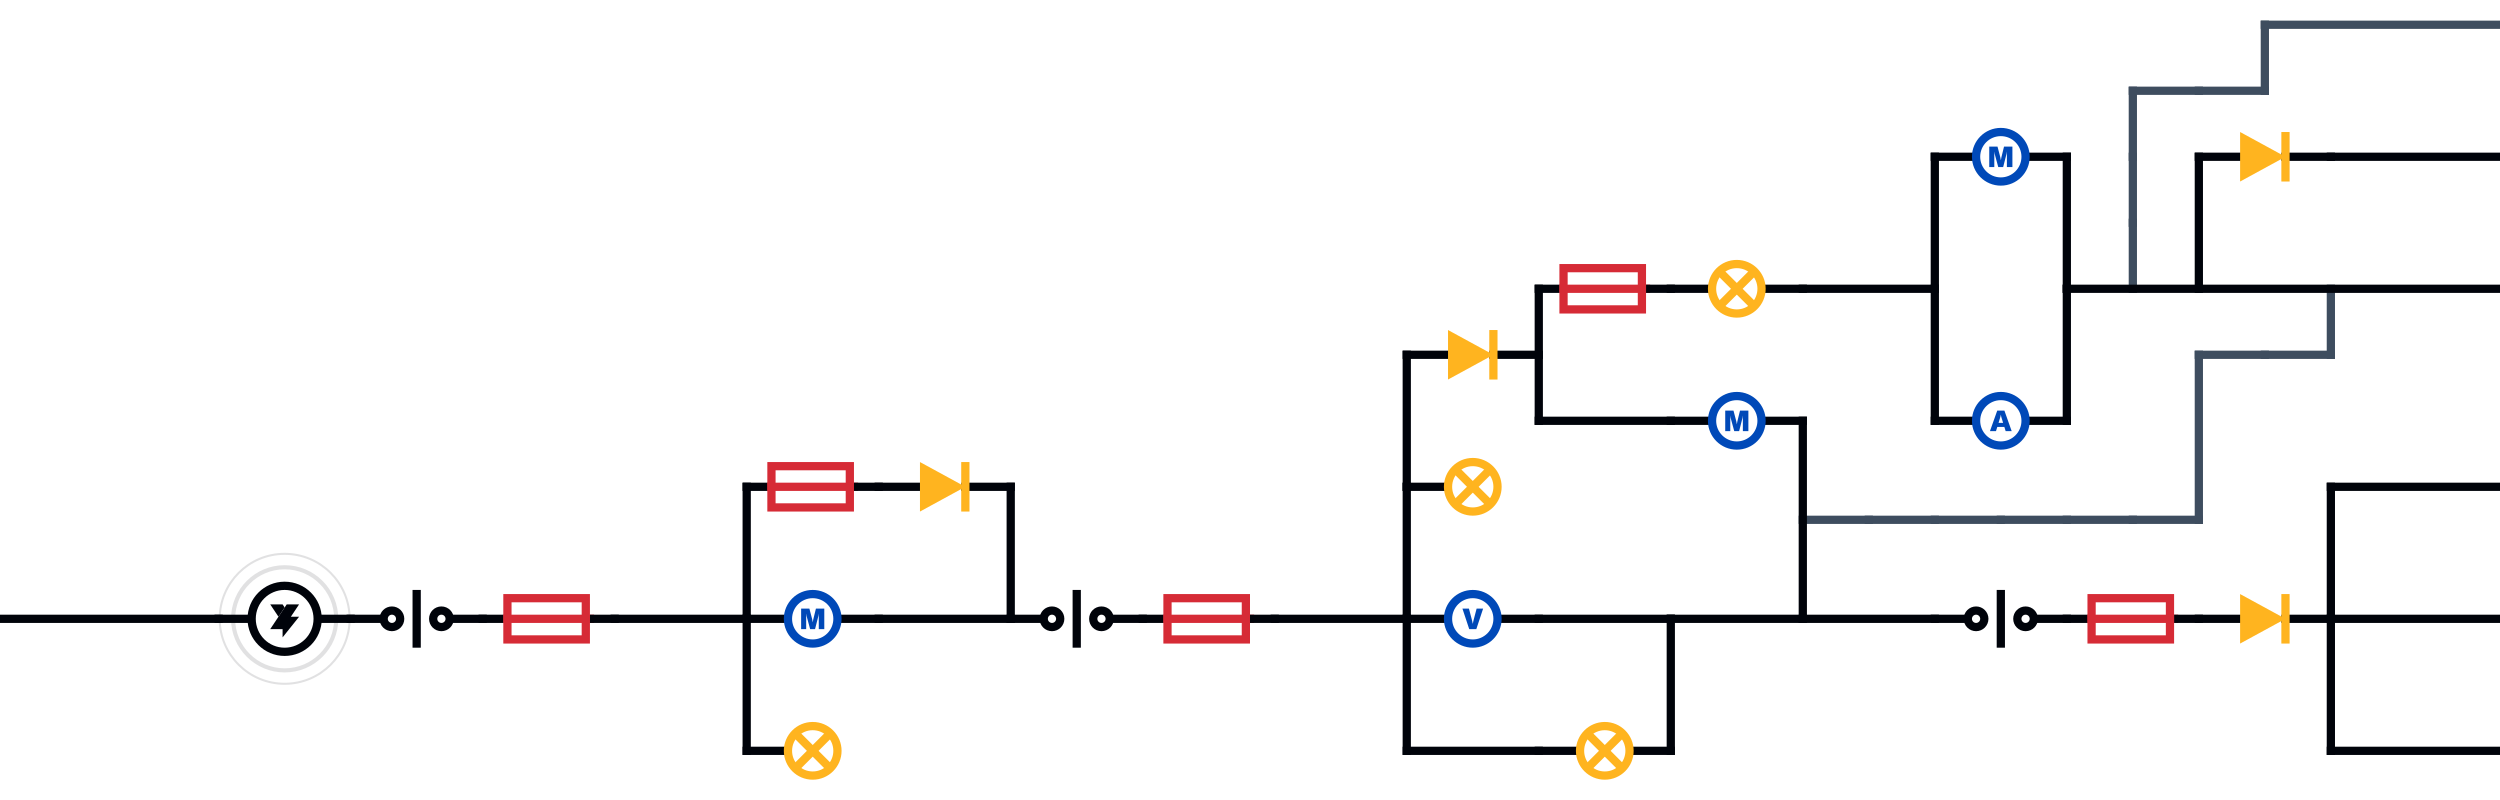 <svg width="1212" height="388" viewBox="0 0 1212 388" fill="none" xmlns="http://www.w3.org/2000/svg">
<path d="M874 252H906" stroke="#3E4D5F" stroke-width="4" stroke-linecap="square"/>
<path d="M906 252H938" stroke="#3E4D5F" stroke-width="4" stroke-linecap="square"/>
<path d="M938 252H970" stroke="#3E4D5F" stroke-width="4" stroke-linecap="square"/>
<path d="M970 252H1002" stroke="#3E4D5F" stroke-width="4" stroke-linecap="square"/>
<path d="M1002 252H1034" stroke="#3E4D5F" stroke-width="4" stroke-linecap="square"/>
<path d="M1034 252H1066" stroke="#3E4D5F" stroke-width="4" stroke-linecap="square"/>
<path d="M1034 108L1034 76" stroke="#3E4D5F" stroke-width="4" stroke-linecap="square"/>
<path d="M1034 76L1034 44" stroke="#3E4D5F" stroke-width="4" stroke-linecap="square"/>
<path d="M1034 140L1034 108" stroke="#3E4D5F" stroke-width="4" stroke-linecap="square"/>
<path d="M1066 252L1066 172" stroke="#3E4D5F" stroke-width="4" stroke-linecap="square"/>
<path d="M1098 44L1098 12" stroke="#3E4D5F" stroke-width="4" stroke-linecap="square"/>
<path d="M1130 172L1130 140" stroke="#3E4D5F" stroke-width="4" stroke-linecap="square"/>
<path d="M1098 172H1130" stroke="#3E4D5F" stroke-width="4" stroke-linecap="square"/>
<path d="M1066 172H1098" stroke="#3E4D5F" stroke-width="4" stroke-linecap="square"/>
<path d="M1066 44L1098 44" stroke="#3E4D5F" stroke-width="4" stroke-linecap="square"/>
<path d="M1034 44L1066 44" stroke="#3E4D5F" stroke-width="4" stroke-linecap="square"/>
<path d="M1098 12L1210 12" stroke="#3E4D5F" stroke-width="4" stroke-linecap="square"/>
<path d="M746 362H744V366H746V362ZM746 366H766V362H746V366Z" fill="#00030A"/>
<path d="M810 366L812 366L812 362L810 362L810 366ZM790 366L810 366L810 362L790 362L790 366Z" fill="#00030A"/>
<path fill-rule="evenodd" clip-rule="evenodd" d="M778 352C784.627 352 790 357.373 790 364C790 370.627 784.627 376 778 376C771.373 376 766 370.627 766 364C766 357.373 771.373 352 778 352Z" stroke="#FFB41F" stroke-width="4" stroke-linecap="square"/>
<path d="M770 356L786 372" stroke="#FFB41F" stroke-width="4"/>
<path d="M770 372L786 356" stroke="#FFB41F" stroke-width="4"/>
<path d="M682 364L682 300" stroke="#00030A" stroke-width="4" stroke-linecap="square"/>
<path d="M810 364L810 300" stroke="#00030A" stroke-width="4" stroke-linecap="square"/>
<path d="M362 362H360V366H362V362ZM362 366H382V362H362V366Z" fill="#00030A"/>
<path fill-rule="evenodd" clip-rule="evenodd" d="M394 352C400.627 352 406 357.373 406 364C406 370.627 400.627 376 394 376C387.373 376 382 370.627 382 364C382 357.373 387.373 352 394 352Z" stroke="#FFB41F" stroke-width="4" stroke-linecap="square"/>
<path d="M386 356L402 372" stroke="#FFB41F" stroke-width="4"/>
<path d="M386 372L402 356" stroke="#FFB41F" stroke-width="4"/>
<path d="M362 364L362 300" stroke="#00030A" stroke-width="4" stroke-linecap="square"/>
<path d="M1002 298H1000V302H1002V298ZM1002 302H1014V298H1002V302Z" fill="#00030A"/>
<path d="M1014 300H1054" stroke="#D62B36" stroke-width="4" stroke-linecap="square"/>
<path d="M1066 302L1068 302L1068 298L1066 298L1066 302ZM1054 302L1066 302L1066 298L1054 298L1054 302Z" fill="#00030A"/>
<rect x="1014" y="290" width="38" height="20" stroke="#D62B36" stroke-width="4"/>
<path d="M874 300H938" stroke="#00030A" stroke-width="4" stroke-linecap="square"/>
<path d="M1130 300L1130 236" stroke="#00030A" stroke-width="4" stroke-linecap="square"/>
<path d="M1066 140L1066 76" stroke="#00030A" stroke-width="4" stroke-linecap="square"/>
<path d="M938 204L938 140" stroke="#00030A" stroke-width="4" stroke-linecap="square"/>
<path d="M1002 204L1002 140" stroke="#00030A" stroke-width="4" stroke-linecap="square"/>
<path d="M938 140L938 76" stroke="#00030A" stroke-width="4" stroke-linecap="square"/>
<path d="M1002 140L1002 76" stroke="#00030A" stroke-width="4" stroke-linecap="square"/>
<path d="M1130 364L1130 300" stroke="#00030A" stroke-width="4" stroke-linecap="square"/>
<path d="M1066 298H1064V302H1066V298ZM1066 302H1090V298H1066V302Z" fill="#00030A"/>
<path d="M1130 302L1132 302L1132 298L1130 298L1130 302ZM1106 302L1130 302L1130 298L1106 298L1106 302Z" fill="#00030A"/>
<path d="M1086 288L1108 300L1086 312V288Z" fill="#FFB41F"/>
<path d="M1108 288L1108 312" stroke="#FFB41F" stroke-width="4"/>
<path d="M1130 364H1210" stroke="#00030A" stroke-width="4" stroke-linecap="square"/>
<path d="M1130 236H1210" stroke="#00030A" stroke-width="4" stroke-linecap="square"/>
<path d="M1130 300H1210" stroke="#00030A" stroke-width="4" stroke-linecap="square"/>
<path d="M938 298H936V302H938V298ZM938 302H954V298H938V302Z" fill="#00030A"/>
<path d="M1002 302L1004 302L1004 298L1002 298L1002 302ZM986 302L1002 302L1002 298L986 298L986 302Z" fill="#00030A"/>
<circle cx="958" cy="300" r="4" stroke="#00030A" stroke-width="4" stroke-linecap="square"/>
<circle cx="982" cy="300" r="4" stroke="#00030A" stroke-width="4" stroke-linecap="square"/>
<path d="M970 312L970 288" stroke="#00030A" stroke-width="4" stroke-linecap="square"/>
<path d="M874 300L874 204" stroke="#00030A" stroke-width="4" stroke-linecap="square"/>
<path d="M810 300H874" stroke="#00030A" stroke-width="4" stroke-linecap="square"/>
<path d="M746 300H810" stroke="#00030A" stroke-width="4" stroke-linecap="square"/>
<path d="M746 204H810" stroke="#00030A" stroke-width="4" stroke-linecap="square"/>
<path d="M682 364H746" stroke="#00030A" stroke-width="4" stroke-linecap="square"/>
<path d="M682 298H680V302H682V298ZM682 302H702V298H682V302Z" fill="#00030A"/>
<path d="M746 302L748 302L748 298L746 298L746 302ZM726 302L746 302L746 298L726 298L726 302Z" fill="#00030A"/>
<path d="M712.279 305H715.723L719.013 295.06H715.863L714.309 300.968C714.155 301.57 714.071 301.948 714.029 302.354H713.973C713.931 301.948 713.847 301.57 713.693 300.968L712.139 295.06H708.989L712.279 305Z" fill="#0049B8"/>
<path fill-rule="evenodd" clip-rule="evenodd" d="M714 288C720.627 288 726 293.373 726 300C726 306.627 720.627 312 714 312C707.373 312 702 306.627 702 300C702 293.373 707.373 288 714 288Z" stroke="#0049B8" stroke-width="4" stroke-linecap="square"/>
<path d="M682 236L682 172" stroke="#00030A" stroke-width="4" stroke-linecap="square"/>
<path d="M682 300L682 236" stroke="#00030A" stroke-width="4" stroke-linecap="square"/>
<path d="M618 300H682" stroke="#00030A" stroke-width="4" stroke-linecap="square"/>
<path d="M554 298H552V302H554V298ZM554 302H566V298H554V302Z" fill="#00030A"/>
<path d="M566 300H606" stroke="#D62B36" stroke-width="4" stroke-linecap="square"/>
<path d="M618 302L620 302L620 298L618 298L618 302ZM606 302L618 302L618 298L606 298L606 302Z" fill="#00030A"/>
<rect x="566" y="290" width="38" height="20" stroke="#D62B36" stroke-width="4"/>
<path d="M490 298H488V302H490V298ZM490 302H506V298H490V302Z" fill="#00030A"/>
<path d="M554 302L556 302L556 298L554 298L554 302ZM538 302L554 302L554 298L538 298L538 302Z" fill="#00030A"/>
<circle cx="510" cy="300" r="4" stroke="#00030A" stroke-width="4" stroke-linecap="square"/>
<circle cx="534" cy="300" r="4" stroke="#00030A" stroke-width="4" stroke-linecap="square"/>
<path d="M522 312L522 288" stroke="#00030A" stroke-width="4" stroke-linecap="square"/>
<path d="M490 300L490 236" stroke="#00030A" stroke-width="4" stroke-linecap="square"/>
<path d="M426 300H490" stroke="#00030A" stroke-width="4" stroke-linecap="square"/>
<path d="M362 298H360V302H362V298ZM362 302H382V298H362V302Z" fill="#00030A"/>
<path d="M426 302L428 302L428 298L426 298L426 302ZM406 302L426 302L426 298L406 298L406 302Z" fill="#00030A"/>
<path d="M388.387 305H390.837V298.728C390.837 298.336 390.809 297.944 390.781 297.594H390.809C390.837 297.888 390.907 298.21 390.977 298.448L392.755 305H395.135L396.801 298.448C396.857 298.224 396.927 297.888 396.955 297.566H396.983C396.955 297.972 396.941 298.364 396.941 298.728V305H399.615V295.06H395.555L394.281 300.254C394.155 300.744 394.057 301.29 394.029 301.64H394.001C393.973 301.29 393.889 300.758 393.763 300.282L392.391 295.06H388.387V305Z" fill="#0049B8"/>
<path fill-rule="evenodd" clip-rule="evenodd" d="M394 288C400.627 288 406 293.373 406 300C406 306.627 400.627 312 394 312C387.373 312 382 306.627 382 300C382 293.373 387.373 288 394 288Z" stroke="#0049B8" stroke-width="4" stroke-linecap="square"/>
<path d="M362 300L362 236" stroke="#00030A" stroke-width="4" stroke-linecap="square"/>
<path d="M298 300H362" stroke="#00030A" stroke-width="4" stroke-linecap="square"/>
<path d="M234 298H232V302H234V298ZM234 302H246V298H234V302Z" fill="#00030A"/>
<path d="M246 300H286" stroke="#D62B36" stroke-width="4" stroke-linecap="square"/>
<path d="M298 302L300 302L300 298L298 298L298 302ZM286 302L298 302L298 298L286 298L286 302Z" fill="#00030A"/>
<rect x="246" y="290" width="38" height="20" stroke="#D62B36" stroke-width="4"/>
<path d="M170 298H168V302H170V298ZM170 302H186V298H170V302Z" fill="#00030A"/>
<path d="M234 302L236 302L236 298L234 298L234 302ZM218 302L234 302L234 298L218 298L218 302Z" fill="#00030A"/>
<circle cx="190" cy="300" r="4" stroke="#00030A" stroke-width="4" stroke-linecap="square"/>
<circle cx="214" cy="300" r="4" stroke="#00030A" stroke-width="4" stroke-linecap="square"/>
<path d="M202 312L202 288" stroke="#00030A" stroke-width="4" stroke-linecap="square"/>
<path opacity="0.12" d="M169.5 300C169.5 317.397 155.397 331.5 138 331.5C120.603 331.5 106.5 317.397 106.5 300C106.5 282.603 120.603 268.5 138 268.5C155.397 268.5 169.5 282.603 169.5 300Z" stroke="#00030A"/>
<path opacity="0.12" d="M163 300C163 313.807 151.807 325 138 325C124.193 325 113 313.807 113 300C113 286.193 124.193 275 138 275C151.807 275 163 286.193 163 300Z" stroke="#00030A" stroke-width="2"/>
<path d="M106 298H104V302H106V298ZM106 302H122V298H106V302Z" fill="#00030A"/>
<path d="M170 302L172 302L172 298L170 298L170 302ZM154 302L170 302L170 298L154 298L154 302Z" fill="#00030A"/>
<path fill-rule="evenodd" clip-rule="evenodd" d="M138 284C146.837 284 154 291.163 154 300C154 308.837 146.837 316 138 316C129.163 316 122 308.837 122 300C122 291.163 129.163 284 138 284Z" stroke="#00030A" stroke-width="4" stroke-linecap="square"/>
<path fill-rule="evenodd" clip-rule="evenodd" d="M139 293H145L141 299H145L137 309V305H131L139 293Z" fill="#00030A"/>
<path fill-rule="evenodd" clip-rule="evenodd" d="M131 293H137L138 294.5L135 299L131 293Z" fill="#00030A"/>
<path d="M2 300H106" stroke="#00030A" stroke-width="4" stroke-linecap="square"/>
<path d="M810 202H808V206H810V202ZM810 206H830V202H810V206Z" fill="#00030A"/>
<path d="M874 206L876 206L876 202L874 202L874 206ZM854 206L874 206L874 202L854 202L854 206Z" fill="#00030A"/>
<path d="M836.387 209H838.837V202.728C838.837 202.336 838.809 201.944 838.781 201.594H838.809C838.837 201.888 838.907 202.21 838.977 202.448L840.755 209H843.135L844.801 202.448C844.857 202.224 844.927 201.888 844.955 201.566H844.983C844.955 201.972 844.941 202.364 844.941 202.728V209H847.615V199.06H843.555L842.281 204.254C842.155 204.744 842.057 205.29 842.029 205.64H842.001C841.973 205.29 841.889 204.758 841.763 204.282L840.391 199.06H836.387V209Z" fill="#0049B8"/>
<path fill-rule="evenodd" clip-rule="evenodd" d="M842 192C848.627 192 854 197.373 854 204C854 210.627 848.627 216 842 216C835.373 216 830 210.627 830 204C830 197.373 835.373 192 842 192Z" stroke="#0049B8" stroke-width="4" stroke-linecap="square"/>
<path d="M746 204L746 140" stroke="#00030A" stroke-width="4" stroke-linecap="square"/>
<path d="M682 234H680V238H682V234ZM682 238H702V234H682V238Z" fill="#00030A"/>
<path fill-rule="evenodd" clip-rule="evenodd" d="M714 224C720.627 224 726 229.373 726 236C726 242.627 720.627 248 714 248C707.373 248 702 242.627 702 236C702 229.373 707.373 224 714 224Z" stroke="#FFB41F" stroke-width="4" stroke-linecap="square"/>
<path d="M706 228L722 244" stroke="#FFB41F" stroke-width="4"/>
<path d="M706 244L722 228" stroke="#FFB41F" stroke-width="4"/>
<path d="M682 170H680V174H682V170ZM682 174H706V170H682V174Z" fill="#00030A"/>
<path d="M746 174L748 174L748 170L746 170L746 174ZM722 174L746 174L746 170L722 170L722 174Z" fill="#00030A"/>
<path d="M702 160L724 172L702 184V160Z" fill="#FFB41F"/>
<path d="M724 160L724 184" stroke="#FFB41F" stroke-width="4"/>
<path d="M1066 74H1064V78H1066V74ZM1066 78H1090V74H1066V78Z" fill="#00030A"/>
<path d="M1130 78L1132 78L1132 74L1130 74L1130 78ZM1106 78L1130 78L1130 74L1106 74L1106 78Z" fill="#00030A"/>
<path d="M1086 64L1108 76L1086 88V64Z" fill="#FFB41F"/>
<path d="M1108 64L1108 88" stroke="#FFB41F" stroke-width="4"/>
<path d="M426 234H424V238H426V234ZM426 238H450V234H426V238Z" fill="#00030A"/>
<path d="M490 238L492 238L492 234L490 234L490 238ZM466 238L490 238L490 234L466 234L466 238Z" fill="#00030A"/>
<path d="M446 224L468 236L446 248V224Z" fill="#FFB41F"/>
<path d="M468 224L468 248" stroke="#FFB41F" stroke-width="4"/>
<path d="M362 234H360V238H362V234ZM362 238H374V234H362V238Z" fill="#00030A"/>
<path d="M374 236H414" stroke="#D62B36" stroke-width="4" stroke-linecap="square"/>
<path d="M426 238L428 238L428 234L426 234L426 238ZM414 238L426 238L426 234L414 234L414 238Z" fill="#00030A"/>
<rect x="374" y="226" width="38" height="20" stroke="#D62B36" stroke-width="4"/>
<path d="M810 138H808V142H810V138ZM810 142H830V138H810V142Z" fill="#00030A"/>
<path d="M874 142L876 142L876 138L874 138L874 142ZM854 142L874 142L874 138L854 138L854 142Z" fill="#00030A"/>
<path fill-rule="evenodd" clip-rule="evenodd" d="M842 128C848.627 128 854 133.373 854 140C854 146.627 848.627 152 842 152C835.373 152 830 146.627 830 140C830 133.373 835.373 128 842 128Z" stroke="#FFB41F" stroke-width="4" stroke-linecap="square"/>
<path d="M834 132L850 148" stroke="#FFB41F" stroke-width="4"/>
<path d="M834 148L850 132" stroke="#FFB41F" stroke-width="4"/>
<path d="M746 138H744V142H746V138ZM746 142H758V138H746V142Z" fill="#00030A"/>
<path d="M758 140H798" stroke="#D62B36" stroke-width="4" stroke-linecap="square"/>
<path d="M810 142L812 142L812 138L810 138L810 142ZM798 142L810 142L810 138L798 138L798 142Z" fill="#00030A"/>
<rect x="758" y="130" width="38" height="20" stroke="#D62B36" stroke-width="4"/>
<path d="M874 140H938" stroke="#00030A" stroke-width="4" stroke-linecap="square"/>
<path d="M1130 76H1210" stroke="#00030A" stroke-width="4" stroke-linecap="square"/>
<path d="M1002 140H1210" stroke="#00030A" stroke-width="4" stroke-linecap="square"/>
<path d="M938 202H936V206H938V202ZM938 206H958V202H938V206Z" fill="#00030A"/>
<path d="M1002 206L1004 206L1004 202L1002 202L1002 206ZM982 206L1002 206L1002 202L982 202L982 206Z" fill="#00030A"/>
<path d="M972.335 209H975.261L971.733 199.06H968.261L964.733 209H967.659L968.289 206.97H971.705L972.335 209ZM968.891 205.01L969.549 202.854C969.717 202.308 969.871 201.846 969.983 201.09H970.011C970.123 201.846 970.277 202.308 970.445 202.854L971.103 205.01H968.891Z" fill="#0049B8"/>
<path fill-rule="evenodd" clip-rule="evenodd" d="M970 192C976.627 192 982 197.373 982 204C982 210.627 976.627 216 970 216C963.373 216 958 210.627 958 204C958 197.373 963.373 192 970 192Z" stroke="#0049B8" stroke-width="4" stroke-linecap="square"/>
<path d="M938 74H936V78H938V74ZM938 78H958V74H938V78Z" fill="#00030A"/>
<path d="M1002 78L1004 78L1004 74L1002 74L1002 78ZM982 78L1002 78L1002 74L982 74L982 78Z" fill="#00030A"/>
<path d="M964.387 81H966.837V74.728C966.837 74.336 966.809 73.944 966.781 73.594H966.809C966.837 73.888 966.907 74.21 966.977 74.448L968.755 81H971.135L972.801 74.448C972.857 74.224 972.927 73.888 972.955 73.566H972.983C972.955 73.972 972.941 74.364 972.941 74.728V81H975.615V71.06H971.555L970.281 76.254C970.155 76.744 970.057 77.29 970.029 77.64H970.001C969.973 77.29 969.889 76.758 969.763 76.282L968.391 71.06H964.387V81Z" fill="#0049B8"/>
<path fill-rule="evenodd" clip-rule="evenodd" d="M970 64C976.627 64 982 69.373 982 76C982 82.627 976.627 88 970 88C963.373 88 958 82.627 958 76C958 69.373 963.373 64 970 64Z" stroke="#0049B8" stroke-width="4" stroke-linecap="square"/>
</svg>
